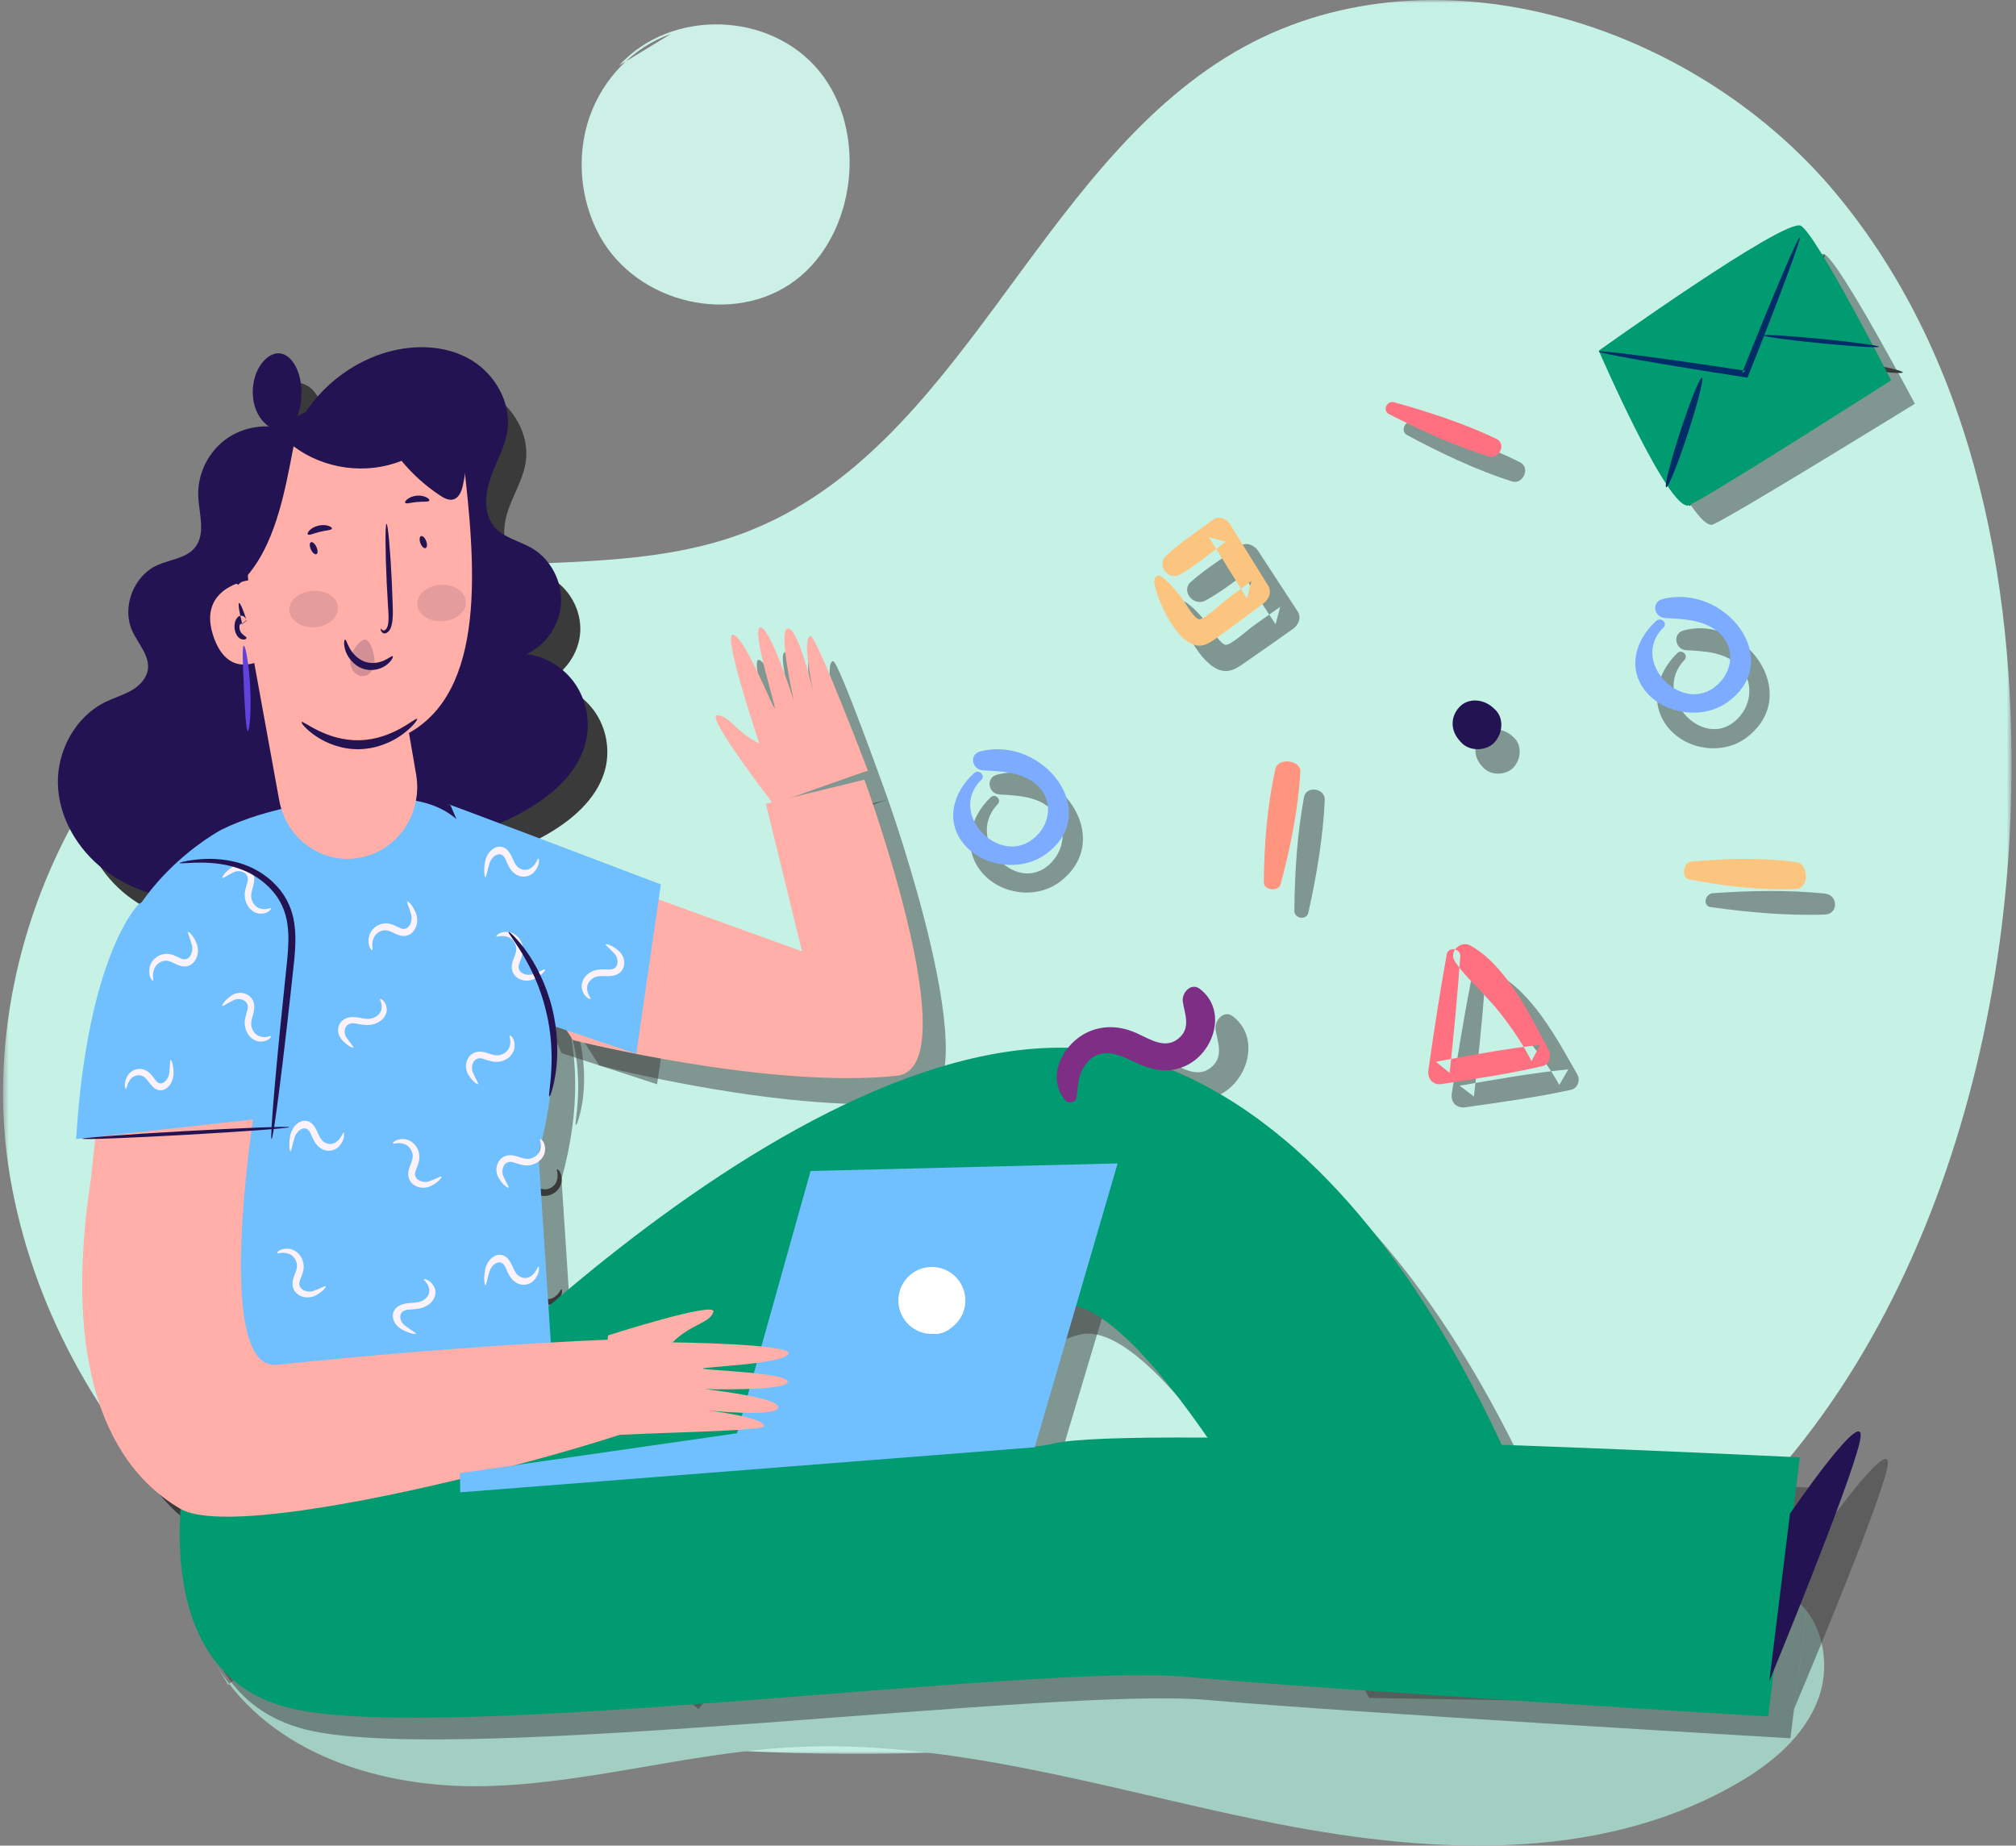 <svg width="331" height="303" viewBox="0 0 331 303" fill="none" xmlns="http://www.w3.org/2000/svg">
<rect x="0" y="0" width="331" height="303" fill="#808080" stroke="none"/>
<mask id="mask0_1_73" style="mask-type:luminance" maskUnits="userSpaceOnUse" x="0" y="0" width="331" height="288">
<path d="M0.5 0.011H330.266V287.931H0.5V0.011Z" fill="#E2D3F5"/>
</mask>
<g mask="url(#mask0_1_73)">
<path fill-rule="evenodd" clip-rule="evenodd" d="M84.278 282.571C43.883 268.987 8.845 235.228 1.67 193.315C-5.506 151.401 20.998 104.156 62.644 95.07C82.335 90.772 103.59 94.611 122.402 87.396C157.883 73.788 169.941 27.752 202.722 8.551C234.304 -9.946 277.604 3.395 301.134 31.392C324.661 59.388 331.526 98.019 330.085 134.522C327.966 188.15 305.118 245.986 256.347 268.662C215.249 287.77 128.357 293.186 84.278 282.571Z" fill="#C6F2E6"/>
</g>
<path fill-rule="evenodd" clip-rule="evenodd" d="M35.5 273.323C44.4 288.06 62.737 293.592 79.449 293.241C96.159 292.889 112.499 287.909 129.185 286.899C155.63 285.303 181.546 293.68 207.541 298.987C233.538 304.292 261.951 306.185 285.135 292.835C290.811 289.568 296.288 285.105 298.586 278.786C300.884 272.469 298.807 264.083 292.826 261.472C290.508 260.462 287.929 260.399 285.416 260.349C229.723 259.274 174.03 258.199 118.337 257.121C89.988 256.573 58.736 257.076 37.469 276.615" fill="#A3CEC2"/>
<path fill-rule="evenodd" clip-rule="evenodd" d="M275.404 107.216C271.978 110.488 270.674 115.581 273.943 119.512C277.02 123.211 282.972 123.996 286.815 121.047C296.093 113.927 286.422 100.79 276.411 103.509C274.558 104.012 275.02 106.64 276.852 106.744C279.778 106.908 282.911 107.021 285.251 109.061C287.761 111.251 287.818 114.957 285.757 117.476C280.299 124.147 270.823 114.324 276.553 108.359C277.277 107.607 276.161 106.494 275.404 107.216Z" fill="#3A3A3A" fill-opacity="0.5"/>
<path fill-rule="evenodd" clip-rule="evenodd" d="M52.168 74.855C48.723 73.307 44.484 73.665 41.351 75.766C38.218 77.867 36.297 81.642 36.449 85.399C36.569 88.335 37.746 91.676 35.869 93.946C34.417 95.698 31.826 95.862 29.746 96.799C25.791 98.577 23.822 103.778 25.621 107.707C26.593 109.834 28.523 111.792 28.154 114.099C27.917 115.593 26.724 116.774 25.405 117.527C24.084 118.277 22.605 118.706 21.238 119.369C16.258 121.793 13.233 127.424 13.375 132.935C13.519 138.447 16.57 143.676 20.944 147.065C25.32 150.454 30.898 152.1 36.438 152.306C41.992 152.512 47.801 151.217 52.038 147.644C55.219 144.96 57.295 141.2 58.825 137.343C61.739 130.008 62.918 122.002 62.247 114.146C61.547 105.994 58.897 98.094 58.317 89.933C58.123 87.198 58.163 84.428 57.55 81.754C56.937 79.081 55.561 76.438 53.204 75.018" fill="#3A3A3A"/>
<path fill-rule="evenodd" clip-rule="evenodd" d="M50.906 75.911C54.061 69.389 60.334 64.444 67.443 62.876C71.808 61.913 76.599 62.239 80.434 64.524C84.272 66.809 86.923 71.267 86.339 75.677C85.977 78.402 84.49 80.835 83.546 83.419C82.602 86.006 82.292 89.158 84.047 91.283C85.621 93.191 88.321 93.661 90.471 94.895C93.541 96.66 95.471 100.22 95.268 103.741C95.065 107.262 92.737 110.579 89.483 111.982C92.715 112.355 95.752 114.152 97.621 116.798C99.492 119.445 100.163 122.894 99.422 126.045C98.358 130.559 94.668 134.013 90.7 136.452C85.188 139.841 78.794 141.805 72.318 142.095C65.445 142.405 57.833 140.383 54.094 134.639C51.641 130.869 51.266 126.164 50.991 121.68C50.16 108.147 49.591 94.598 49.022 81.051C48.93 78.872 48.841 76.659 49.358 74.538" fill="#3A3A3A"/>
<path fill-rule="evenodd" clip-rule="evenodd" d="M74.029 137.056L135.648 160.025L129.765 135.282L145.789 131.232C145.789 131.232 163.026 179.601 151.055 180.896C130.098 183.164 98.389 174.912 98.389 174.912L74.029 137.056Z" fill="#3A3A3A" fill-opacity="0.5"/>
<path fill-rule="evenodd" clip-rule="evenodd" d="M68.642 242.628C68.642 242.628 143.083 161.836 193.337 179.474C243.591 197.114 264.809 279.402 264.809 279.402L224.782 278.756C224.782 278.756 193.171 216.606 177.746 219.012C162.319 221.423 114.679 280.579 114.679 280.579L68.642 242.628Z" fill="#3A3A3A" fill-opacity="0.5"/>
<path fill-rule="evenodd" clip-rule="evenodd" d="M92.194 193.58L95.283 240.982C79.237 260.6 23.375 235.237 23.375 235.237L22.723 215.418L21.425 168.213C22.712 149.415 40.271 140.19 40.271 140.19C47.53 136.591 58.601 134.548 68.574 135.04C78.986 135.55 81.559 140.508 85.848 149.955C89.313 157.587 98.718 170.021 92.194 193.58Z" fill="#3A3A3A" fill-opacity="0.5"/>
<path fill-rule="evenodd" clip-rule="evenodd" d="M33.815 244.167C33.815 244.167 25.272 278.745 51.312 284.195C77.351 289.644 173.123 276.895 198.068 279.076C223.013 281.253 293.954 285.371 293.954 285.371L299.148 244.308C299.148 244.308 188.751 239.046 176.274 242.131C163.797 245.212 33.815 244.167 33.815 244.167Z" fill="#3A3A3A" fill-opacity="0.5"/>
<path fill-rule="evenodd" clip-rule="evenodd" d="M46.3 183.716C46.3 183.716 38.491 229.47 49.503 228.342C85.723 224.639 107.291 224.141 107.291 224.141L113.294 236.534C113.433 238.645 44.702 258.209 33.657 251.741C25.86 247.175 13.437 234.873 19.076 198.11L20.409 185.786L46.3 183.716Z" fill="#3A3A3A"/>
<path fill-rule="evenodd" clip-rule="evenodd" d="M78.982 249.401L78.907 246.333L124.369 239.95L136.436 197.993L186.797 196.778L173.208 242.192L78.982 249.401Z" fill="#3A3A3A" fill-opacity="0.5"/>
<path fill-rule="evenodd" clip-rule="evenodd" d="M160.701 217.879C160.751 219.925 159.122 221.627 157.064 221.677C155.005 221.725 153.296 220.105 153.246 218.058C153.195 216.014 154.824 214.312 156.883 214.262C158.941 214.214 160.651 215.832 160.701 217.879Z" fill="#3A3A3A"/>
<path fill-rule="evenodd" clip-rule="evenodd" d="M162.193 217.843C162.263 220.709 159.982 223.089 157.1 223.159C154.217 223.228 151.823 220.96 151.753 218.094C151.683 215.228 153.964 212.847 156.847 212.78C159.729 212.711 162.124 214.978 162.193 217.843Z" fill="#3A3A3A"/>
<path fill-rule="evenodd" clip-rule="evenodd" d="M26.377 153.369C26.377 153.369 17.927 161.434 16.039 191.958L48.738 188.361C48.738 188.361 54.187 136.375 26.377 153.369Z" fill="#3A3A3A"/>
<path fill-rule="evenodd" clip-rule="evenodd" d="M266.406 61.583C266.406 61.583 277.998 87.466 281.229 86.109C284.463 84.754 314.399 66.285 314.399 66.285C314.399 66.285 302.129 43.112 299.576 41.76C297.023 40.409 266.406 61.583 266.406 61.583Z" fill="#3A3A3A" fill-opacity="0.5"/>
<path fill-rule="evenodd" clip-rule="evenodd" d="M299.576 41.76C299.722 41.815 298.869 44.471 297.371 48.716C295.875 52.963 293.732 58.802 291.303 65.226C291.242 65.384 291.181 65.543 291.126 65.69L290.963 66.122L290.503 66.048C283.798 64.962 277.762 63.921 273.408 63.114C269.053 62.308 266.38 61.736 266.406 61.584C266.43 61.432 269.147 61.729 273.534 62.334C277.921 62.941 283.979 63.854 290.686 64.933L290.064 65.293C290.119 65.146 290.178 64.988 290.239 64.829C292.67 58.405 294.931 52.61 296.621 48.436C298.311 44.26 299.43 41.706 299.576 41.76Z" fill="#3A3A3A"/>
<path fill-rule="evenodd" clip-rule="evenodd" d="M277.42 83.069C277.115 83.002 278.016 78.75 279.433 73.577C280.853 68.402 282.244 64.284 282.543 64.38C282.841 64.475 281.941 68.727 280.53 73.874C279.119 79.019 277.726 83.136 277.42 83.069Z" fill="#3A3A3A"/>
<path fill-rule="evenodd" clip-rule="evenodd" d="M312.423 61.137C312.376 61.445 308.198 61.044 303.093 60.237C297.989 59.435 293.891 58.533 293.939 58.225C293.99 57.917 298.165 58.319 303.272 59.123C308.374 59.927 312.471 60.829 312.423 61.137Z" fill="#3A3A3A"/>
<path fill-rule="evenodd" clip-rule="evenodd" d="M42.753 89.39L43.492 99.079C43.492 99.079 35.206 100.191 37.57 107.706C39.932 115.221 45.599 111.932 45.599 111.932C45.599 111.932 47.016 131.189 66.856 125.084C82.646 120.225 81.68 99.894 79.676 82.562C78.899 75.847 72.511 71.231 65.838 72.524L53.911 74.835C47.018 76.168 42.221 82.426 42.753 89.39Z" fill="#3A3A3A"/>
<path fill-rule="evenodd" clip-rule="evenodd" d="M43.493 107.122L48.84 135.466C50.043 141.854 56.376 145.938 62.732 144.432C68.621 143.033 72.394 137.311 71.336 131.384L68.434 115.138L43.493 107.122Z" fill="#3A3A3A"/>
<path fill-rule="evenodd" clip-rule="evenodd" d="M65.438 107.442C65.514 107.388 65.675 107.694 66.037 107.735C66.391 107.772 66.929 107.407 67.06 106.638C67.241 105.874 67.141 104.871 67.032 103.709C66.938 102.46 66.846 101.224 66.75 99.932C66.412 94.568 66.391 90.203 66.704 90.184C67.019 90.164 67.546 94.496 67.884 99.86C67.95 101.157 68.013 102.392 68.076 103.643C68.122 104.79 68.165 105.924 67.83 106.863C67.568 107.843 66.554 108.45 65.922 108.16C65.316 107.854 65.396 107.436 65.438 107.442Z" fill="#3A3A3A"/>
<path fill-rule="evenodd" clip-rule="evenodd" d="M71.874 123.106C71.963 123.21 71.174 124.075 69.543 125.007C67.929 125.938 65.409 126.855 62.506 126.913C59.604 126.976 57.044 126.167 55.394 125.304C53.725 124.442 52.901 123.611 52.984 123.503C53.13 123.188 56.998 125.918 62.482 125.784C67.966 125.688 71.717 122.798 71.874 123.106Z" fill="#3A3A3A"/>
<path fill-rule="evenodd" clip-rule="evenodd" d="M67.998 111.418C68.109 111.498 67.854 112.134 66.976 112.747C66.127 113.354 64.566 113.849 62.926 113.335C61.293 112.804 60.314 111.496 59.98 110.512C59.627 109.504 59.791 108.838 59.928 108.84C60.1 108.825 60.236 109.413 60.707 110.172C61.162 110.924 62.039 111.861 63.273 112.262C64.512 112.652 65.772 112.4 66.585 112.051C67.412 111.707 67.867 111.308 67.998 111.418Z" fill="#3A3A3A"/>
<path fill-rule="evenodd" clip-rule="evenodd" d="M42.869 108.646C42.871 108.778 42.385 109.01 41.524 108.758C41.112 108.63 40.567 108.264 40.333 107.629C40.215 107.319 40.163 106.939 40.281 106.542C40.375 106.154 40.748 105.736 41.16 105.602C41.722 105.374 42.509 105.508 42.874 106.124L41.91 106.623C41.28 105.036 40.974 103.819 41.21 103.715C41.443 103.611 42.145 104.654 42.904 106.185L41.94 106.683C41.919 106.651 41.759 106.582 41.563 106.657C41.352 106.72 41.256 106.972 41.328 107.304C41.397 107.62 41.609 107.856 41.866 108.036C42.387 108.379 42.882 108.479 42.869 108.646Z" fill="#3A3A3A"/>
<path fill-rule="evenodd" clip-rule="evenodd" d="M73.384 95.049C73.078 95.118 72.673 94.479 72.477 93.623C72.282 92.766 72.374 92.018 72.679 91.949C72.985 91.879 73.39 92.519 73.584 93.375C73.781 94.232 73.689 94.98 73.384 95.049Z" fill="#3A3A3A"/>
<path fill-rule="evenodd" clip-rule="evenodd" d="M56.586 96.602C56.283 96.687 55.844 96.058 55.605 95.202C55.365 94.343 55.417 93.582 55.72 93.497C56.021 93.415 56.459 94.042 56.699 94.9C56.939 95.757 56.889 96.518 56.586 96.602Z" fill="#3A3A3A"/>
<path fill-rule="evenodd" clip-rule="evenodd" d="M58.146 89.547C58.05 89.853 57.156 89.842 56.166 90.118C55.167 90.36 54.393 90.807 54.16 90.586C53.918 90.399 54.537 89.372 55.878 89.025C57.215 88.671 58.263 89.265 58.146 89.547Z" fill="#3A3A3A"/>
<path fill-rule="evenodd" clip-rule="evenodd" d="M75.298 86.844C75.171 87.138 74.188 86.993 73.037 87.106C71.883 87.193 70.939 87.507 70.765 87.238C70.577 86.998 71.471 86.106 72.939 85.983C74.406 85.851 75.44 86.575 75.298 86.844Z" fill="#3A3A3A"/>
<path fill-rule="evenodd" clip-rule="evenodd" d="M43.493 99.079C49.032 93.711 50.658 84.768 52.161 77.225C57.289 80.939 64.343 81.852 70.257 79.568C72.112 81.737 74.293 83.632 76.702 85.167C77.389 85.605 78.2 86.029 78.981 85.795C79.91 85.518 80.324 84.458 80.544 83.517C81.253 80.509 81.279 77.29 80.224 74.382C79.168 71.479 76.955 68.925 74.057 67.811C70.961 66.618 67.476 67.136 64.26 67.965C59.417 69.213 54.749 71.132 50.431 73.647C46.193 76.115 42.124 79.382 40.325 83.924C38.528 88.469 38.537 97.302 42.869 99.598" fill="#3A3A3A"/>
<path fill-rule="evenodd" clip-rule="evenodd" d="M66.097 112.47C66.363 113.998 65.052 115.485 63.26 115.115C61.468 114.727 60.881 112.84 61.749 111.55C62.615 110.243 63.77 109.469 64.44 109.59C65.1 109.751 65.842 110.926 66.097 112.47Z" fill="#3A3A3A"/>
<path fill-rule="evenodd" clip-rule="evenodd" d="M59.195 103.473C59.47 105.002 57.571 106.619 54.922 106.736C52.272 106.86 50.231 105.418 50.369 103.872C50.502 102.313 52.425 101.205 54.664 101.097C56.904 101.001 58.921 101.934 59.195 103.473Z" fill="#3A3A3A"/>
<path fill-rule="evenodd" clip-rule="evenodd" d="M80.173 101.771C80.485 103.293 78.821 104.912 76.423 105.034C74.022 105.157 72.201 103.715 72.354 102.17C72.504 100.613 74.196 99.501 76.13 99.394C78.067 99.303 79.863 100.236 80.173 101.771Z" fill="#3A3A3A"/>
<path fill-rule="evenodd" clip-rule="evenodd" d="M43.265 124.729C42.947 124.722 42.77 121.613 42.57 117.795C42.376 113.975 42.23 110.866 42.546 110.827C42.851 110.786 43.507 113.869 43.704 117.737C43.907 121.605 43.573 124.738 43.265 124.729Z" fill="#3A3A3A"/>
<path fill-rule="evenodd" clip-rule="evenodd" d="M76.185 136.849C70.823 134.731 112.065 149.956 112.065 149.956L107.881 178.007L92.194 172.89L76.185 136.849Z" fill="#3A3A3A" fill-opacity="0.5"/>
<path fill-rule="evenodd" clip-rule="evenodd" d="M51.643 73.393C52.941 71.446 53.368 68.949 52.79 66.685C52.315 64.82 50.9 62.971 48.968 62.873C47.871 62.817 46.807 63.348 46 64.092C44.007 65.926 43.495 69.157 44.823 71.511C46.151 73.866 49.188 75.117 51.803 74.386" fill="#3A3A3A"/>
<path fill-rule="evenodd" clip-rule="evenodd" d="M298.042 253.045C298.042 253.045 311.456 233.922 309.821 241.162C308.185 248.401 294.559 280.578 294.559 280.578L298.042 253.045Z" fill="#3A3A3A" fill-opacity="0.5"/>
<path fill-rule="evenodd" clip-rule="evenodd" d="M103.481 224.144C103.481 224.144 121.206 218.615 120.597 220.434C119.989 222.251 116.973 222.318 113.958 225.251C113.958 225.251 133.772 225.464 132.819 227.088C131.866 228.71 118.969 229.119 118.89 229.395C118.814 229.672 132.998 230.017 132.68 231.517C132.359 233.02 119.178 232.654 119.178 232.654C119.178 232.654 131.398 233.946 131.147 235.563C130.896 237.183 119.632 236.016 119.632 236.016C119.632 236.016 129.06 237.087 128.814 238.553C128.665 239.446 101.208 239.648 101.151 240.305C101.121 240.65 103.481 224.144 103.481 224.144Z" fill="#3A3A3A"/>
<path fill-rule="evenodd" clip-rule="evenodd" d="M130.921 136.849C130.921 136.849 120.158 121.889 122.077 121.898C123.996 121.904 124.997 124.721 128.723 126.648C128.723 126.648 122.777 107.942 124.615 108.334C126.458 108.726 130.849 120.734 131.137 120.721C131.423 120.708 127.347 107.254 128.876 107.09C130.402 106.925 134.146 119.439 134.146 119.439C134.146 119.439 131.582 107.543 133.2 107.276C134.82 107.009 137.205 117.969 137.205 117.969C137.205 117.969 135.297 108.765 136.769 108.54C137.665 108.403 145.79 131.234 145.79 131.234C145.576 131.234 130.921 136.849 130.921 136.849Z" fill="#3A3A3A" fill-opacity="0.5"/>
<path fill-rule="evenodd" clip-rule="evenodd" d="M31.659 178.007C31.777 177.996 32.178 178.705 32.2 180.119C32.195 180.804 31.914 181.799 31.038 182.419C30.619 182.729 29.995 182.95 29.35 182.809C28.711 182.677 28.229 182.246 27.882 181.869C27.18 181.055 26.724 180.574 26.005 180.49C25.316 180.381 24.695 180.611 24.295 180.973C23.458 181.734 23.484 182.612 23.314 182.601C23.201 182.673 22.767 181.663 23.709 180.427C24.169 179.837 25.096 179.356 26.123 179.455C26.631 179.499 27.174 179.679 27.632 180.026C28.079 180.362 28.397 180.767 28.711 181.101C29.84 182.632 31.319 181.138 31.399 180.036C31.578 178.874 31.474 178.02 31.659 178.007Z" fill="#3A3A3A"/>
<path fill-rule="evenodd" clip-rule="evenodd" d="M41.341 169.698C41.269 169.604 41.671 168.893 42.874 168.141C43.465 167.787 44.466 167.51 45.454 167.928C45.938 168.124 46.452 168.538 46.668 169.16C46.886 169.771 46.766 170.407 46.625 170.897C46.289 171.913 46.114 172.553 46.415 173.21C46.679 173.85 47.2 174.257 47.721 174.407C48.807 174.721 49.549 174.242 49.629 174.394C49.749 174.452 49.106 175.346 47.556 175.19C46.81 175.107 45.914 174.572 45.465 173.646C45.238 173.191 45.111 172.635 45.17 172.067C45.227 171.512 45.408 171.031 45.53 170.591C46.261 168.837 44.206 168.358 43.217 168.863C42.129 169.316 41.448 169.849 41.341 169.698Z" fill="#3A3A3A"/>
<path fill-rule="evenodd" clip-rule="evenodd" d="M40.688 148.997C40.616 148.901 41.017 148.192 42.218 147.44C42.809 147.087 43.812 146.807 44.8 147.227C45.284 147.423 45.799 147.837 46.012 148.459C46.233 149.07 46.113 149.706 45.971 150.196C45.635 151.212 45.459 151.852 45.762 152.507C46.026 153.149 46.547 153.556 47.066 153.706C48.154 154.02 48.895 153.541 48.976 153.693C49.096 153.751 48.452 154.645 46.9 154.489C46.154 154.404 45.26 153.868 44.811 152.945C44.584 152.49 44.458 151.934 44.514 151.366C44.571 150.811 44.754 150.33 44.876 149.89C45.605 148.136 43.553 147.657 42.563 148.16C41.473 148.615 40.794 149.148 40.688 148.997Z" fill="#3A3A3A"/>
<path fill-rule="evenodd" clip-rule="evenodd" d="M61.333 175.957C61.244 176.036 60.5 175.699 59.641 174.576C59.236 174.021 58.869 173.054 59.203 172.037C59.356 171.541 59.726 170.995 60.33 170.728C60.923 170.457 61.569 170.522 62.072 170.62C63.121 170.862 63.778 170.982 64.408 170.626C65.027 170.307 65.389 169.754 65.496 169.228C65.716 168.122 65.171 167.43 65.315 167.337C65.365 167.213 66.316 167.773 66.292 169.323C66.274 170.069 65.816 171.001 64.929 171.528C64.493 171.792 63.95 171.966 63.374 171.957C62.812 171.951 62.315 171.812 61.863 171.73C60.042 171.159 59.742 173.236 60.332 174.171C60.882 175.212 61.475 175.838 61.333 175.957Z" fill="#3A3A3A"/>
<path fill-rule="evenodd" clip-rule="evenodd" d="M75.411 197.607C75.474 197.707 75.022 198.383 73.769 199.049C73.152 199.359 72.133 199.561 71.178 199.071C70.71 198.841 70.228 198.39 70.058 197.753C69.885 197.128 70.053 196.504 70.232 196.027C70.64 195.034 70.862 194.409 70.611 193.735C70.393 193.076 69.905 192.631 69.397 192.443C68.337 192.05 67.563 192.475 67.493 192.319C67.378 192.25 68.086 191.406 69.621 191.677C70.358 191.814 71.211 192.412 71.59 193.369C71.782 193.839 71.87 194.401 71.769 194.964C71.671 195.513 71.453 195.981 71.298 196.41C70.441 198.104 72.454 198.737 73.479 198.303C74.597 197.93 75.315 197.449 75.411 197.607Z" fill="#3A3A3A"/>
<path fill-rule="evenodd" clip-rule="evenodd" d="M91.984 163.461C92.047 163.561 91.596 164.24 90.342 164.903C89.725 165.211 88.707 165.415 87.751 164.925C87.283 164.695 86.801 164.244 86.631 163.609C86.458 162.982 86.626 162.358 86.805 161.881C87.213 160.89 87.435 160.265 87.184 159.589C86.966 158.93 86.478 158.485 85.97 158.297C84.91 157.904 84.136 158.327 84.066 158.173C83.951 158.104 84.659 157.26 86.195 157.531C86.932 157.668 87.784 158.266 88.163 159.222C88.358 159.693 88.443 160.255 88.342 160.818C88.244 161.367 88.026 161.835 87.871 162.264C87.014 163.96 89.027 164.589 90.052 164.157C91.171 163.784 91.888 163.303 91.984 163.461Z" fill="#3A3A3A"/>
<path fill-rule="evenodd" clip-rule="evenodd" d="M103.291 158.266C103.363 158.173 104.157 158.366 105.21 159.316C105.709 159.788 106.248 160.673 106.106 161.733C106.047 162.247 105.783 162.852 105.238 163.225C104.704 163.598 104.059 163.652 103.544 163.648C102.469 163.6 101.802 163.602 101.248 164.066C100.698 164.493 100.443 165.1 100.435 165.64C100.424 166.765 101.087 167.346 100.962 167.464C100.936 167.596 99.898 167.219 99.634 165.69C99.517 164.953 99.793 163.953 100.57 163.275C100.949 162.934 101.453 162.665 102.02 162.568C102.574 162.475 103.088 162.52 103.548 162.518C105.441 162.748 105.358 160.653 104.604 159.84C103.871 158.917 103.173 158.409 103.291 158.266Z" fill="#3A3A3A"/>
<path fill-rule="evenodd" clip-rule="evenodd" d="M57.547 215.264C57.611 215.363 57.159 216.04 55.905 216.705C55.288 217.013 54.27 217.217 53.315 216.727C52.846 216.495 52.364 216.046 52.194 215.409C52.022 214.784 52.19 214.16 52.366 213.683C52.776 212.69 52.999 212.066 52.748 211.391C52.53 210.732 52.041 210.288 51.533 210.099C50.471 209.707 49.697 210.132 49.63 209.975C49.514 209.906 50.221 209.063 51.758 209.334C52.495 209.47 53.348 210.069 53.727 211.025C53.919 211.495 54.004 212.057 53.906 212.621C53.808 213.169 53.59 213.637 53.435 214.065C52.578 215.76 54.59 216.391 55.613 215.959C56.734 215.587 57.451 215.105 57.547 215.264Z" fill="#3A3A3A"/>
<path fill-rule="evenodd" clip-rule="evenodd" d="M82.077 182.405C81.979 182.472 81.279 182.051 80.559 180.833C80.221 180.237 79.975 179.231 80.426 178.262C80.638 177.787 81.072 177.288 81.702 177.093C82.323 176.896 82.958 177.034 83.446 177.191C84.458 177.557 85.095 177.75 85.764 177.472C86.416 177.227 86.844 176.722 87.011 176.213C87.36 175.139 86.9 174.389 87.055 174.316C87.12 174.196 87.997 174.862 87.79 176.399C87.683 177.138 87.118 178.012 86.174 178.431C85.71 178.641 85.149 178.749 84.578 178.674C84.022 178.6 83.542 178.405 83.106 178.268C81.366 177.49 80.819 179.515 81.296 180.514C81.717 181.611 82.232 182.303 82.077 182.405Z" fill="#3A3A3A"/>
<path fill-rule="evenodd" clip-rule="evenodd" d="M86.479 200.059C86.383 200.126 85.681 199.706 84.962 198.487C84.626 197.891 84.377 196.885 84.831 195.916C85.04 195.441 85.474 194.944 86.106 194.749C86.728 194.55 87.36 194.688 87.849 194.847C88.86 195.211 89.499 195.406 90.167 195.126C90.819 194.881 91.246 194.378 91.414 193.867C91.763 192.794 91.305 192.046 91.457 191.97C91.523 191.853 92.399 192.516 92.194 194.053C92.088 194.793 91.521 195.666 90.576 196.085C90.114 196.297 89.552 196.404 88.98 196.328C88.424 196.254 87.947 196.059 87.508 195.924C85.769 195.144 85.221 197.169 85.699 198.168C86.12 199.265 86.636 199.957 86.479 200.059Z" fill="#3A3A3A"/>
<path fill-rule="evenodd" clip-rule="evenodd" d="M50.977 192.528C50.859 192.513 50.626 191.734 50.916 190.351C51.071 189.683 51.566 188.775 52.556 188.358C53.033 188.146 53.69 188.066 54.289 188.345C54.884 188.614 55.26 189.141 55.515 189.583C56.018 190.529 56.358 191.099 57.041 191.34C57.691 191.595 58.345 191.504 58.816 191.238C59.799 190.678 59.967 189.818 60.133 189.863C60.259 189.82 60.458 190.902 59.267 191.901C58.689 192.376 57.68 192.645 56.699 192.322C56.21 192.17 55.722 191.875 55.351 191.437C54.989 191.012 54.767 190.546 54.533 190.151C53.772 188.415 52 189.549 51.677 190.605C51.247 191.7 51.16 192.558 50.977 192.528Z" fill="#3A3A3A"/>
<path fill-rule="evenodd" clip-rule="evenodd" d="M83.039 214.323C82.922 214.308 82.686 213.53 82.978 212.147C83.131 211.479 83.628 210.57 84.618 210.154C85.093 209.942 85.752 209.861 86.352 210.141C86.947 210.41 87.32 210.937 87.577 211.379C88.081 212.324 88.421 212.895 89.103 213.135C89.751 213.391 90.407 213.3 90.878 213.033C91.862 212.474 92.03 211.613 92.193 211.659C92.32 211.615 92.52 212.697 91.328 213.697C90.75 214.172 89.74 214.44 88.761 214.117C88.273 213.966 87.784 213.671 87.413 213.233C87.052 212.808 86.829 212.342 86.596 211.947C85.835 210.21 84.06 211.344 83.739 212.402C83.31 213.495 83.222 214.354 83.039 214.323Z" fill="#3A3A3A"/>
<path fill-rule="evenodd" clip-rule="evenodd" d="M82.11 148.295C81.992 148.279 81.757 147.499 82.049 146.118C82.201 145.45 82.698 144.539 83.689 144.125C84.164 143.913 84.822 143.833 85.422 144.112C86.017 144.379 86.39 144.908 86.647 145.348C87.151 146.296 87.491 146.866 88.174 147.106C88.821 147.36 89.478 147.271 89.949 147.005C90.932 146.445 91.1 145.584 91.264 145.63C91.39 145.584 91.591 146.666 90.398 147.666C89.82 148.143 88.811 148.41 87.831 148.089C87.343 147.935 86.855 147.64 86.484 147.204C86.122 146.777 85.9 146.311 85.666 145.918C84.905 144.179 83.13 145.313 82.81 146.371C82.38 147.466 82.293 148.323 82.11 148.295Z" fill="#3A3A3A"/>
<path fill-rule="evenodd" clip-rule="evenodd" d="M71.635 223.089C71.574 223.191 70.763 223.096 69.599 222.285C69.043 221.879 68.399 221.069 68.406 220C68.399 219.481 68.585 218.848 69.08 218.41C69.562 217.975 70.196 217.84 70.706 217.779C71.779 217.695 72.44 217.608 72.933 217.079C73.423 216.587 73.6 215.954 73.541 215.418C73.41 214.3 72.68 213.805 72.789 213.673C72.797 213.541 73.875 213.784 74.328 215.269C74.54 215.984 74.389 217.01 73.705 217.782C73.371 218.165 72.906 218.497 72.355 218.662C71.816 218.824 71.299 218.844 70.846 218.9C68.938 218.909 69.285 220.977 70.135 221.689C70.977 222.515 71.733 222.931 71.635 223.089Z" fill="#3A3A3A"/>
<path fill-rule="evenodd" clip-rule="evenodd" d="M33.608 158.266C33.71 158.208 34.366 158.696 34.964 159.977C35.241 160.606 35.387 161.627 34.842 162.551C34.587 163.002 34.107 163.457 33.459 163.589C32.82 163.726 32.203 163.524 31.732 163.322C30.76 162.861 30.145 162.605 29.454 162.817C28.78 162.997 28.307 163.459 28.089 163.951C27.635 164.983 28.019 165.775 27.858 165.835C27.783 165.946 26.974 165.196 27.332 163.687C27.511 162.963 28.158 162.149 29.14 161.824C29.622 161.659 30.191 161.605 30.751 161.738C31.296 161.863 31.754 162.106 32.177 162.284C33.832 163.227 34.576 161.265 34.198 160.224C33.887 159.09 33.442 158.353 33.608 158.266Z" fill="#3A3A3A"/>
<path fill-rule="evenodd" clip-rule="evenodd" d="M70.313 151.733C70.415 151.675 71.072 152.163 71.669 153.444C71.946 154.073 72.092 155.096 71.547 156.018C71.292 156.468 70.812 156.924 70.165 157.056C69.526 157.193 68.909 156.991 68.438 156.789C67.465 156.328 66.85 156.072 66.159 156.284C65.485 156.464 65.012 156.926 64.794 157.418C64.34 158.45 64.724 159.242 64.563 159.302C64.489 159.413 63.68 158.665 64.037 157.154C64.216 156.429 64.864 155.616 65.845 155.293C66.327 155.126 66.896 155.072 67.456 155.204C68.001 155.33 68.459 155.573 68.882 155.751C70.537 156.694 71.281 154.732 70.904 153.691C70.592 152.557 70.147 151.82 70.313 151.733Z" fill="#3A3A3A"/>
<path fill-rule="evenodd" clip-rule="evenodd" d="M47.685 190.142C47.606 190.133 47.619 189.337 47.709 187.908C47.798 186.477 47.964 184.411 48.193 181.861C48.649 176.764 49.368 169.722 50.212 161.969C50.404 160.043 50.502 158.17 50.236 156.423C49.99 154.673 49.307 153.101 48.315 151.824C46.313 149.246 43.472 147.906 41.056 147.332C38.607 146.748 36.521 146.776 35.099 146.815C33.671 146.865 32.877 146.954 32.864 146.868C32.851 146.8 33.621 146.564 35.062 146.378C36.499 146.202 38.636 146.044 41.233 146.553C43.791 147.056 46.891 148.39 49.139 151.186C50.258 152.565 51.056 154.352 51.337 156.253C51.64 158.155 51.536 160.124 51.342 162.079C50.495 169.856 49.652 176.868 48.991 181.948C48.66 184.487 48.372 186.54 48.147 187.954C47.925 189.372 47.763 190.15 47.685 190.142Z" fill="#3A3A3A"/>
<path fill-rule="evenodd" clip-rule="evenodd" d="M49.14 188.369C49.173 188.679 41.722 189.718 32.496 190.687C23.271 191.66 15.765 192.196 15.733 191.884C15.7 191.576 23.151 190.535 32.379 189.566C41.6 188.595 49.108 188.057 49.14 188.369Z" fill="#3A3A3A"/>
<path fill-rule="evenodd" clip-rule="evenodd" d="M94.556 184.702C94.183 184.667 95.987 178.128 93.928 170.338C91.998 162.513 87.275 157.624 87.589 157.416C87.677 157.329 88.974 158.396 90.583 160.564C92.192 162.719 94 166.056 95.029 170.061C96.045 174.065 96.056 177.855 95.677 180.513C95.302 183.182 94.676 184.737 94.556 184.702Z" fill="#3A3A3A" fill-opacity="0.5"/>
<path fill-rule="evenodd" clip-rule="evenodd" d="M181.828 185.229C182.109 183.369 182.054 181.6 183.101 179.961C185.183 176.691 188.151 177.504 191.025 178.942C193.942 180.401 196.688 181.279 199.86 179.913C204.858 177.762 207.071 170.408 202.42 166.854C200.911 165.703 199.359 167.6 199.583 169.022C199.9 171.026 200.881 173.237 199.154 174.959C196.845 177.264 194.134 175.334 191.827 174.298C189.346 173.181 186.712 172.934 184.148 173.962C179.734 175.731 176.527 181.678 180.033 185.7C180.528 186.268 181.71 186.01 181.828 185.229Z" fill="#3A3A3A" fill-opacity="0.5"/>
<path fill-rule="evenodd" clip-rule="evenodd" d="M193.521 99.8C193.99 102.815 197.136 109.179 200.455 110.057C202.215 110.523 203.523 109.37 204.89 108.433C207.38 106.727 209.84 104.981 212.304 103.236C213.193 102.607 213.721 101.395 213.058 100.381C210.878 97.044 208.699 93.707 206.519 90.373C205.941 89.49 204.609 88.946 203.647 89.624C200.924 91.539 198.008 93.315 195.523 95.531C193.824 97.048 195.994 99.633 197.902 98.596C200.669 97.092 203.192 95.04 205.767 93.23C204.807 92.981 203.85 92.731 202.893 92.482C205.071 95.817 207.252 99.153 209.43 102.488C209.683 101.536 209.934 100.582 210.184 99.63C208.706 100.678 207.223 101.718 205.749 102.77C205.01 103.297 201.986 106.042 201.183 105.862C200.23 105.649 198.693 102.92 198.091 102.206C197.045 100.97 196.066 99.802 194.714 98.887C194.064 98.445 193.425 99.173 193.521 99.8Z" fill="#3A3A3A" fill-opacity="0.5"/>
<path fill-rule="evenodd" clip-rule="evenodd" d="M162.649 130.903C159.223 134.175 157.919 139.268 161.188 143.196C164.263 146.897 170.217 147.682 174.06 144.734C183.338 137.613 173.667 124.477 163.656 127.196C161.803 127.699 162.265 130.326 164.097 130.43C167.023 130.595 170.156 130.708 172.494 132.746C175.006 134.938 175.06 138.643 173.002 141.163C167.544 147.834 158.066 138.01 163.798 132.046C164.52 131.293 163.406 130.181 162.649 130.903Z" fill="#3A3A3A" fill-opacity="0.5"/>
<path fill-rule="evenodd" clip-rule="evenodd" d="M241.495 161.167C240.314 167.268 239.306 173.382 238.366 179.525C238.142 181.001 239.164 181.999 240.638 181.784C246.441 180.945 252.226 180.171 257.952 178.913C259.053 178.67 259.5 177.322 258.976 176.405C255.732 170.726 251.6 162.815 245.494 159.717C243.948 158.932 241.759 160.629 242.915 162.281C244.731 164.881 247.42 166.83 249.535 169.211C251.971 171.954 254.258 174.904 256.013 178.128C256.506 177.272 257.001 176.416 257.494 175.561C251.497 176.149 245.595 177.222 239.657 178.243C240.438 178.833 241.216 179.423 241.995 180.015C242.71 173.84 243.349 167.676 243.813 161.479C243.914 160.172 241.748 159.864 241.495 161.167Z" fill="#3A3A3A" fill-opacity="0.5"/>
<path fill-rule="evenodd" clip-rule="evenodd" d="M217.508 131.314C217.591 129.403 214.464 128.926 214.104 130.854C212.973 136.914 212.565 143.384 212.519 149.535C212.51 150.816 214.516 151.139 214.809 149.842C216.152 143.865 217.24 137.434 217.508 131.314Z" fill="#3A3A3A" fill-opacity="0.5"/>
<path fill-rule="evenodd" clip-rule="evenodd" d="M299.62 150.144C301.888 150.064 301.803 146.927 299.62 146.701C293.593 146.077 287.226 146.211 281.186 146.645C279.974 146.732 279.492 148.728 280.877 148.921C286.993 149.773 293.445 150.368 299.62 150.144Z" fill="#3A3A3A" fill-opacity="0.5"/>
<path fill-rule="evenodd" clip-rule="evenodd" d="M231.025 71.429C236.435 74.33 242.364 77.158 248.225 79.033C250.072 79.625 251.326 76.765 249.56 75.885C244.047 73.136 237.837 71.015 231.924 69.311C230.668 68.951 229.85 70.799 231.025 71.429Z" fill="#3A3A3A" fill-opacity="0.5"/>
<path fill-rule="evenodd" clip-rule="evenodd" d="M248.182 120.758C246.813 119.55 244.564 119.316 243.232 120.758C241.885 122.217 241.935 124.22 243.232 125.682C243.324 125.783 243.415 125.888 243.509 125.992C244.735 127.371 247.262 127.329 248.496 125.992C249.724 124.663 249.97 122.332 248.496 121.033C248.391 120.942 248.287 120.851 248.182 120.758Z" fill="#3A3A3A" fill-opacity="0.5"/>
<path fill-rule="evenodd" clip-rule="evenodd" d="M271.935 101.927C268.418 105.082 267.079 109.993 270.435 113.783C273.595 117.35 279.708 118.107 283.653 115.264C293.181 108.398 283.25 95.73 272.97 98.352C271.067 98.837 271.541 101.371 273.422 101.471C276.427 101.63 279.645 101.739 282.047 103.706C284.625 105.818 284.683 109.391 282.567 111.82C276.962 118.253 267.231 108.78 273.115 103.029C273.859 102.303 272.712 101.231 271.935 101.927Z" fill="#7CABFF"/>
<path fill-rule="evenodd" clip-rule="evenodd" d="M48.251 70.949C44.81 69.409 40.576 69.765 37.447 71.855C34.317 73.944 32.398 77.699 32.551 81.436C32.67 84.355 33.846 87.678 31.971 89.936C30.521 91.678 27.934 91.842 25.856 92.774C21.905 94.542 19.939 99.715 21.735 103.623C22.707 105.738 24.634 107.685 24.266 109.979C24.029 111.465 22.837 112.64 21.52 113.389C20.2 114.135 18.724 114.562 17.358 115.222C12.384 117.632 9.363 123.233 9.505 128.714C9.649 134.196 12.695 139.397 17.064 142.767C21.435 146.138 27.006 147.774 32.54 147.979C38.087 148.184 43.889 146.897 48.12 143.343C51.298 140.673 53.371 136.934 54.9 133.098C57.809 125.803 58.988 117.839 58.317 110.027C57.618 101.919 54.972 94.061 54.392 85.945C54.199 83.225 54.238 80.469 53.626 77.811C53.014 75.152 51.639 72.523 49.285 71.111" fill="#241352"/>
<path fill-rule="evenodd" clip-rule="evenodd" d="M48.425 70.754C51.532 64.131 57.711 59.109 64.712 57.517C69.012 56.539 73.73 56.87 77.507 59.19C81.287 61.511 83.899 66.038 83.323 70.517C82.967 73.284 81.502 75.755 80.572 78.38C79.642 81.006 79.337 84.208 81.066 86.366C82.617 88.303 85.275 88.781 87.393 90.034C90.417 91.826 92.317 95.442 92.118 99.018C91.918 102.594 89.624 105.963 86.42 107.387C89.603 107.766 92.594 109.591 94.435 112.278C96.278 114.966 96.939 118.469 96.209 121.669C95.161 126.253 91.527 129.76 87.618 132.238C82.189 135.679 75.892 137.674 69.514 137.969C62.745 138.284 55.248 136.23 51.565 130.397C49.148 126.568 48.779 121.79 48.509 117.236C47.69 103.492 47.13 89.733 46.569 75.975C46.479 73.762 46.391 71.514 46.9 69.361" fill="#241352"/>
<path fill-rule="evenodd" clip-rule="evenodd" d="M69.5 133.701L131.682 156.184L125.746 131.964L141.917 128C141.917 128 159.311 175.347 147.231 176.614C126.082 178.834 94.083 170.756 94.083 170.756L69.5 133.701Z" fill="#FFAFA7"/>
<path fill-rule="evenodd" clip-rule="evenodd" d="M65.5 237.911C65.5 237.911 139.497 156.825 189.453 174.527C239.408 192.232 260.5 274.818 260.5 274.818L220.711 274.17C220.711 274.17 189.288 211.794 173.955 214.209C158.619 216.629 111.263 276 111.263 276L65.5 237.911Z" fill="#019B71"/>
<path fill-rule="evenodd" clip-rule="evenodd" d="M88.404 189.376L91.5 236.587C75.423 256.125 19.453 230.864 19.453 230.864L18.8 211.125L17.5 164.111C18.789 145.389 36.382 136.201 36.382 136.201C43.655 132.616 54.747 130.582 64.74 131.072C75.172 131.58 77.749 136.518 82.047 145.927C85.518 153.528 94.941 165.912 88.404 189.376Z" fill="#70BFFF"/>
<path fill-rule="evenodd" clip-rule="evenodd" d="M30.838 239.114C30.838 239.114 22.316 274.937 48.29 280.584C74.264 286.229 169.794 273.021 194.676 275.281C219.558 277.536 290.319 281.802 290.319 281.802L295.5 239.26C295.5 239.26 185.382 233.808 172.937 237.005C160.491 240.197 30.838 239.114 30.838 239.114Z" fill="#019B71"/>
<path fill-rule="evenodd" clip-rule="evenodd" d="M42.254 179C42.254 179 34.416 225.196 45.469 224.058C81.826 220.319 103.474 219.815 103.474 219.815L109.5 232.328C109.64 234.46 40.65 254.212 29.564 247.682C21.737 243.072 9.268 230.651 14.928 193.533L16.265 181.091L42.254 179Z" fill="#FFAFA7"/>
<path fill-rule="evenodd" clip-rule="evenodd" d="M75.574 245L75.5 241.852L121.008 235.302L133.087 192.246L183.5 191L169.897 237.602L75.574 245Z" fill="#70BFFF"/>
<path fill-rule="evenodd" clip-rule="evenodd" d="M157.499 214.902C157.553 217.109 155.805 218.945 153.597 218.999C151.389 219.05 149.555 217.303 149.501 215.096C149.447 212.891 151.195 211.055 153.403 211.001C155.611 210.95 157.445 212.694 157.499 214.902Z" fill="white"/>
<path fill-rule="evenodd" clip-rule="evenodd" d="M158.498 213.366C158.572 216.403 156.169 218.925 153.133 218.998C150.097 219.072 147.575 216.669 147.502 213.632C147.428 210.595 149.831 208.073 152.867 208.002C155.903 207.928 158.425 210.331 158.498 213.366Z" fill="white"/>
<path fill-rule="evenodd" clip-rule="evenodd" d="M22.797 148.413C22.797 148.413 14.381 156.478 12.5 187L45.07 183.403C45.07 183.403 50.497 131.42 22.797 148.413Z" fill="#70BFFF"/>
<path fill-rule="evenodd" clip-rule="evenodd" d="M262.5 57.573C262.5 57.573 274.093 84.351 277.325 82.947C280.559 81.545 310.5 62.438 310.5 62.438C310.5 62.438 298.228 38.464 295.675 37.064C293.121 35.667 262.5 57.573 262.5 57.573Z" fill="#019B71"/>
<path fill-rule="evenodd" clip-rule="evenodd" d="M295.484 39.001C295.629 39.052 294.781 41.559 293.292 45.567C291.804 49.577 289.673 55.09 287.258 61.155C287.197 61.304 287.136 61.453 287.082 61.593L286.919 62L286.462 61.93C279.794 60.905 273.793 59.922 269.462 59.161C265.132 58.4 262.474 57.859 262.5 57.716C262.524 57.572 265.226 57.853 269.588 58.424C273.951 58.997 279.974 59.859 286.644 60.878L286.026 61.218C286.08 61.079 286.139 60.929 286.199 60.78C288.617 54.715 290.866 49.244 292.546 45.303C294.226 41.361 295.339 38.95 295.484 39.001Z" fill="#002C68"/>
<path fill-rule="evenodd" clip-rule="evenodd" d="M273.568 79.999C273.218 79.934 274.25 75.84 275.873 70.858C277.499 65.875 279.092 61.91 279.434 62.002C279.777 62.093 278.745 66.188 277.129 71.144C275.514 76.099 273.918 80.064 273.568 79.999Z" fill="#002C68"/>
<path fill-rule="evenodd" clip-rule="evenodd" d="M308.5 56.934C308.45 57.131 304.156 56.874 298.909 56.357C293.662 55.842 289.451 55.264 289.5 55.066C289.552 54.869 293.844 55.126 299.093 55.642C304.338 56.158 308.549 56.736 308.5 56.934Z" fill="#002C68"/>
<path fill-rule="evenodd" clip-rule="evenodd" d="M40.026 85.408L40.755 95.282C40.755 95.282 32.588 96.415 34.918 104.073C37.245 111.731 42.831 108.379 42.831 108.379C42.831 108.379 44.228 128.003 63.782 121.781C79.344 116.83 78.392 96.113 76.417 78.451C75.652 71.608 69.355 66.905 62.779 68.221L51.023 70.577C44.23 71.935 39.502 78.312 40.026 85.408Z" fill="#FFAFA7"/>
<path fill-rule="evenodd" clip-rule="evenodd" d="M40.5 102L45.843 131.382C47.045 138.003 53.373 142.237 59.725 140.675C65.61 139.226 69.379 133.295 68.323 127.15L65.423 110.309L40.5 102Z" fill="#FFAFA7"/>
<path fill-rule="evenodd" clip-rule="evenodd" d="M62.521 103.212C62.578 103.158 62.697 103.462 62.965 103.503C63.227 103.54 63.627 103.177 63.724 102.409C63.858 101.648 63.783 100.647 63.703 99.488C63.633 98.243 63.565 97.01 63.494 95.722C63.243 90.372 63.227 86.019 63.46 86C63.693 85.981 64.084 90.301 64.335 95.65C64.383 96.943 64.43 98.176 64.477 99.423C64.511 100.567 64.543 101.698 64.294 102.634C64.1 103.612 63.349 104.217 62.88 103.927C62.43 103.622 62.49 103.205 62.521 103.212Z" fill="#241352"/>
<path fill-rule="evenodd" clip-rule="evenodd" d="M68.493 118.03C68.583 118.166 67.79 119.294 66.15 120.51C64.528 121.723 61.995 122.919 59.077 122.996C56.16 123.078 53.587 122.023 51.928 120.897C50.251 119.772 49.422 118.689 49.506 118.547C49.653 118.137 53.541 121.698 59.053 121.522C64.566 121.398 68.335 117.628 68.493 118.03Z" fill="#241352"/>
<path fill-rule="evenodd" clip-rule="evenodd" d="M64.476 107.737C64.584 107.822 64.337 108.497 63.485 109.148C62.663 109.793 61.15 110.318 59.561 109.772C57.978 109.208 57.029 107.82 56.706 106.775C56.364 105.705 56.522 104.998 56.655 105C56.822 104.984 56.953 105.608 57.41 106.414C57.851 107.212 58.701 108.207 59.897 108.633C61.097 109.047 62.319 108.78 63.107 108.409C63.908 108.043 64.35 107.62 64.476 107.737Z" fill="#241352"/>
<path fill-rule="evenodd" clip-rule="evenodd" d="M40.474 104.739C40.476 104.892 40.114 105.162 39.474 104.87C39.167 104.721 38.762 104.295 38.588 103.557C38.501 103.197 38.462 102.756 38.549 102.294C38.619 101.843 38.896 101.357 39.203 101.201C39.621 100.936 40.206 101.092 40.477 101.808L39.761 102.388C39.292 100.543 39.065 99.129 39.24 99.008C39.414 98.887 39.936 100.099 40.5 101.879L39.783 102.458C39.767 102.42 39.649 102.34 39.503 102.428C39.346 102.501 39.274 102.793 39.328 103.179C39.38 103.547 39.537 103.821 39.728 104.031C40.116 104.429 40.484 104.545 40.474 104.739Z" fill="#241352"/>
<path fill-rule="evenodd" clip-rule="evenodd" d="M69.823 89.997C69.543 90.041 69.171 89.63 68.991 89.079C68.813 88.529 68.897 88.048 69.177 88.003C69.457 87.959 69.829 88.37 70.007 88.921C70.187 89.471 70.103 89.952 69.823 89.997Z" fill="#241352"/>
<path fill-rule="evenodd" clip-rule="evenodd" d="M51.898 90.995C51.62 91.049 51.218 90.646 50.998 90.097C50.778 89.547 50.826 89.059 51.104 89.005C51.38 88.952 51.782 89.354 52.002 89.904C52.222 90.453 52.176 90.941 51.898 90.995Z" fill="#241352"/>
<path fill-rule="evenodd" clip-rule="evenodd" d="M54.491 86.785C54.396 87.067 53.513 87.057 52.534 87.311C51.547 87.535 50.782 87.947 50.551 87.743C50.312 87.571 50.924 86.623 52.249 86.303C53.571 85.977 54.608 86.525 54.491 86.785Z" fill="#241352"/>
<path fill-rule="evenodd" clip-rule="evenodd" d="M70.489 82.173C70.378 82.445 69.517 82.311 68.51 82.415C67.501 82.495 66.674 82.785 66.522 82.537C66.358 82.315 67.14 81.493 68.424 81.379C69.708 81.257 70.613 81.925 70.489 82.173Z" fill="#241352"/>
<path fill-rule="evenodd" clip-rule="evenodd" d="M39.709 95.474C45.135 90.021 46.728 80.936 48.2 73.275C53.224 77.047 60.134 77.974 65.927 75.655C67.745 77.857 69.88 79.782 72.241 81.341C72.914 81.786 73.708 82.218 74.473 81.98C75.383 81.698 75.789 80.621 76.004 79.665C76.699 76.611 76.724 73.341 75.691 70.387C74.657 67.438 72.489 64.844 69.65 63.712C66.617 62.501 63.203 63.027 60.053 63.868C55.309 65.137 50.736 67.086 46.506 69.641C42.354 72.147 38.368 75.466 36.606 80.08C34.846 84.696 34.854 93.668 39.099 96" fill="#241352"/>
<path fill-rule="evenodd" clip-rule="evenodd" d="M59.096 110.938C57.595 110.522 57.104 108.499 57.831 107.116C58.556 105.713 59.523 104.883 60.084 105.013C60.637 105.185 61.258 106.446 61.471 108.101C61.694 109.741 60.597 111.336 59.096 110.938Z" fill="#241352" fill-opacity="0.2"/>
<path fill-rule="evenodd" clip-rule="evenodd" d="M51.617 102.992C49.225 103.123 47.382 101.593 47.506 99.952C47.626 98.298 49.363 97.122 51.385 97.007C53.407 96.906 55.228 97.895 55.476 99.529C55.724 101.151 54.009 102.868 51.617 102.992Z" fill="#241352" fill-opacity="0.12"/>
<path fill-rule="evenodd" clip-rule="evenodd" d="M72.647 101.992C70.206 102.123 68.354 100.593 68.509 98.952C68.662 97.3 70.383 96.119 72.35 96.007C74.32 95.91 76.147 96.899 76.462 98.529C76.779 100.144 75.087 101.863 72.647 101.992Z" fill="#241352" fill-opacity="0.12"/>
<path fill-rule="evenodd" clip-rule="evenodd" d="M40.685 120C40.393 119.993 40.231 116.863 40.047 113.018C39.869 109.171 39.735 106.04 40.025 106C40.305 105.959 40.907 109.064 41.087 112.959C41.273 116.854 40.967 120.009 40.685 120Z" fill="#6042DD"/>
<path fill-rule="evenodd" clip-rule="evenodd" d="M73.963 132.2C68.802 130.101 108.5 145.193 108.5 145.193L104.472 173L89.373 167.928L73.963 132.2Z" fill="#70BFFF"/>
<path fill-rule="evenodd" clip-rule="evenodd" d="M48.25 69.668C49.409 67.51 49.791 64.74 49.275 62.231C48.85 60.163 47.586 58.113 45.86 58.005C44.881 57.942 43.93 58.531 43.21 59.356C41.429 61.389 40.972 64.971 42.158 67.582C43.344 70.192 46.057 71.58 48.392 70.769" fill="#241352"/>
<path fill-rule="evenodd" clip-rule="evenodd" d="M293.892 248.503C293.892 248.503 306.958 229.405 305.365 236.635C303.772 243.865 290.5 276 290.5 276L293.892 248.503Z" fill="#241352"/>
<path fill-rule="evenodd" clip-rule="evenodd" d="M99.851 219.229C99.851 219.229 117.744 213.494 117.129 215.381C116.515 217.266 113.471 217.336 110.427 220.379C110.427 220.379 130.428 220.599 129.466 222.284C128.505 223.966 115.485 224.391 115.406 224.677C115.329 224.965 129.647 225.322 129.326 226.879C129.002 228.437 115.697 228.057 115.697 228.057C115.697 228.057 128.031 229.398 127.778 231.076C127.525 232.756 116.154 231.546 116.154 231.546C116.154 231.546 125.672 232.657 125.423 234.177C125.273 235.104 97.558 235.313 97.5 235.994C97.469 236.352 99.851 219.229 99.851 219.229Z" fill="#FFAFA7"/>
<path fill-rule="evenodd" clip-rule="evenodd" d="M126.974 132C126.974 132 115.736 117.423 117.739 117.431C119.743 117.437 120.788 120.182 124.679 122.06C124.679 122.06 118.47 103.832 120.39 104.214C122.313 104.597 126.899 116.297 127.2 116.284C127.498 116.271 123.242 103.162 124.838 103.002C126.432 102.841 130.342 115.035 130.342 115.035C130.342 115.035 127.664 103.443 129.353 103.183C131.045 102.923 133.536 113.603 133.536 113.603C133.536 113.603 131.544 104.635 133.081 104.415C134.016 104.282 142.5 126.528 142.5 126.528C142.277 126.528 126.974 132 126.974 132Z" fill="#FFAFA7"/>
<path fill-rule="evenodd" clip-rule="evenodd" d="M28.024 174C28.128 173.989 28.481 174.72 28.5 176.179C28.496 176.886 28.248 177.913 27.477 178.553C27.108 178.872 26.559 179.101 25.99 178.955C25.428 178.819 25.003 178.374 24.698 177.987C24.079 177.145 23.678 176.649 23.044 176.562C22.438 176.45 21.89 176.687 21.539 177.063C20.802 177.846 20.825 178.752 20.675 178.743C20.575 178.814 20.193 177.772 21.022 176.497C21.428 175.888 22.244 175.392 23.148 175.494C23.596 175.539 24.074 175.725 24.477 176.083C24.871 176.43 25.151 176.848 25.428 177.192C26.422 178.772 27.724 177.23 27.795 176.094C27.953 174.895 27.86 174.014 28.024 174Z" fill="#FCF2FC"/>
<path fill-rule="evenodd" clip-rule="evenodd" d="M36.508 165.114C36.438 165.015 36.825 164.255 37.983 163.452C38.552 163.074 39.516 162.778 40.467 163.225C40.933 163.433 41.428 163.875 41.636 164.54C41.846 165.193 41.73 165.872 41.594 166.395C41.271 167.481 41.103 168.164 41.392 168.866C41.646 169.549 42.148 169.985 42.65 170.144C43.695 170.48 44.409 169.968 44.486 170.131C44.602 170.193 43.983 171.147 42.49 170.98C41.772 170.892 40.91 170.32 40.477 169.332C40.259 168.845 40.137 168.252 40.194 167.646C40.248 167.053 40.423 166.539 40.54 166.069C41.243 164.195 39.266 163.683 38.313 164.223C37.266 164.707 36.611 165.276 36.508 165.114Z" fill="#FCF2FC"/>
<path fill-rule="evenodd" clip-rule="evenodd" d="M36.508 144.115C36.438 144.013 36.825 143.256 37.981 142.453C38.55 142.075 39.516 141.776 40.467 142.226C40.933 142.434 41.428 142.876 41.634 143.541C41.846 144.194 41.73 144.872 41.594 145.396C41.271 146.482 41.101 147.165 41.392 147.864C41.646 148.549 42.148 148.985 42.648 149.145C43.695 149.48 44.409 148.969 44.486 149.131C44.602 149.193 43.983 150.147 42.488 149.98C41.77 149.89 40.91 149.318 40.477 148.332C40.259 147.846 40.137 147.253 40.192 146.646C40.246 146.053 40.423 145.539 40.54 145.069C41.241 143.196 39.266 142.684 38.313 143.221C37.263 143.708 36.611 144.277 36.508 144.115Z" fill="#FCF2FC"/>
<path fill-rule="evenodd" clip-rule="evenodd" d="M58.005 171.99C57.906 172.062 57.082 171.751 56.13 170.712C55.681 170.199 55.275 169.304 55.644 168.364C55.813 167.904 56.224 167.399 56.894 167.152C57.551 166.902 58.266 166.962 58.824 167.052C59.986 167.277 60.714 167.387 61.412 167.058C62.098 166.763 62.499 166.252 62.618 165.764C62.862 164.741 62.258 164.102 62.417 164.015C62.473 163.901 63.526 164.418 63.499 165.853C63.48 166.543 62.973 167.405 61.989 167.892C61.506 168.137 60.904 168.298 60.267 168.29C59.643 168.283 59.092 168.155 58.592 168.079C56.575 167.551 56.241 169.473 56.896 170.337C57.505 171.3 58.162 171.88 58.005 171.99Z" fill="#FCF2FC"/>
<path fill-rule="evenodd" clip-rule="evenodd" d="M72.494 193.183C72.558 193.286 72.103 193.985 70.839 194.673C70.217 194.993 69.19 195.202 68.227 194.695C67.755 194.458 67.269 193.992 67.097 193.333C66.924 192.688 67.093 192.043 67.273 191.55C67.684 190.524 67.909 189.878 67.656 189.182C67.436 188.5 66.944 188.041 66.431 187.846C65.363 187.441 64.583 187.88 64.512 187.718C64.396 187.647 65.11 186.775 66.658 187.055C67.401 187.196 68.26 187.815 68.643 188.803C68.836 189.289 68.924 189.869 68.823 190.452C68.724 191.019 68.504 191.503 68.348 191.946C67.484 193.696 69.513 194.35 70.546 193.902C71.674 193.517 72.397 193.019 72.494 193.183Z" fill="#FCF2FC"/>
<path fill-rule="evenodd" clip-rule="evenodd" d="M89.494 159.184C89.558 159.287 89.103 159.988 87.839 160.674C87.217 160.992 86.19 161.202 85.227 160.696C84.755 160.459 84.269 159.992 84.097 159.336C83.924 158.688 84.093 158.043 84.273 157.55C84.684 156.526 84.909 155.881 84.656 155.182C84.436 154.501 83.944 154.041 83.431 153.846C82.363 153.441 81.583 153.878 81.512 153.719C81.396 153.647 82.11 152.775 83.658 153.055C84.401 153.196 85.26 153.815 85.643 154.803C85.838 155.289 85.924 155.87 85.823 156.452C85.724 157.019 85.504 157.503 85.348 157.947C84.484 159.699 86.513 160.349 87.546 159.903C88.674 159.517 89.397 159.02 89.494 159.184Z" fill="#FCF2FC"/>
<path fill-rule="evenodd" clip-rule="evenodd" d="M99.453 155.021C99.531 154.93 100.383 155.118 101.513 156.042C102.049 156.503 102.627 157.364 102.475 158.396C102.412 158.897 102.129 159.486 101.544 159.849C100.97 160.212 100.277 160.265 99.725 160.26C98.571 160.214 97.855 160.216 97.26 160.668C96.67 161.084 96.396 161.675 96.387 162.201C96.375 163.296 97.087 163.862 96.953 163.976C96.925 164.105 95.811 163.738 95.528 162.249C95.401 161.531 95.699 160.558 96.532 159.897C96.939 159.566 97.48 159.304 98.089 159.209C98.683 159.118 99.236 159.163 99.73 159.161C101.761 159.384 101.672 157.345 100.862 156.553C100.076 155.654 99.327 155.16 99.453 155.021Z" fill="#FCF2FC"/>
<path fill-rule="evenodd" clip-rule="evenodd" d="M53.494 211.184C53.558 211.287 53.103 211.986 51.839 212.674C51.217 212.992 50.19 213.202 49.227 212.696C48.755 212.456 48.269 211.992 48.097 211.334C47.924 210.688 48.093 210.043 48.271 209.55C48.684 208.524 48.909 207.879 48.656 207.182C48.436 206.501 47.944 206.041 47.431 205.846C46.361 205.441 45.58 205.88 45.512 205.719C45.396 205.647 46.108 204.775 47.658 205.055C48.401 205.196 49.26 205.815 49.643 206.803C49.836 207.289 49.922 207.87 49.823 208.452C49.724 209.019 49.504 209.503 49.348 209.944C48.484 211.697 50.513 212.349 51.544 211.903C52.674 211.517 53.398 211.02 53.494 211.184Z" fill="#FCF2FC"/>
<path fill-rule="evenodd" clip-rule="evenodd" d="M78.485 177.993C78.383 178.061 77.65 177.644 76.897 176.444C76.543 175.854 76.285 174.864 76.757 173.906C76.979 173.439 77.433 172.947 78.093 172.755C78.743 172.558 79.408 172.697 79.919 172.851C80.978 173.21 81.645 173.403 82.346 173.127C83.029 172.887 83.476 172.389 83.652 171.884C84.017 170.828 83.535 170.088 83.698 170.013C83.766 169.897 84.684 170.554 84.467 172.07C84.355 172.8 83.764 173.66 82.775 174.072C82.289 174.282 81.702 174.389 81.104 174.314C80.522 174.241 80.02 174.047 79.563 173.914C77.741 173.144 77.168 175.142 77.668 176.128C78.109 177.21 78.647 177.892 78.485 177.993Z" fill="#FCF2FC"/>
<path fill-rule="evenodd" clip-rule="evenodd" d="M83.484 194.993C83.384 195.06 82.649 194.645 81.895 193.443C81.544 192.854 81.284 191.862 81.758 190.906C81.978 190.437 82.432 189.948 83.094 189.755C83.744 189.558 84.406 189.695 84.918 189.851C85.977 190.211 86.646 190.403 87.344 190.127C88.027 189.886 88.475 189.389 88.65 188.885C89.016 187.826 88.536 187.088 88.696 187.013C88.764 186.897 89.682 187.552 89.468 189.068C89.356 189.798 88.762 190.66 87.774 191.073C87.29 191.282 86.701 191.387 86.103 191.312C85.52 191.239 85.02 191.047 84.562 190.914C82.74 190.144 82.167 192.142 82.667 193.128C83.108 194.21 83.648 194.893 83.484 194.993Z" fill="#FCF2FC"/>
<path fill-rule="evenodd" clip-rule="evenodd" d="M47.691 188.999C47.579 188.982 47.357 188.09 47.633 186.504C47.78 185.739 48.252 184.698 49.194 184.221C49.649 183.977 50.273 183.885 50.844 184.206C51.411 184.514 51.768 185.118 52.011 185.625C52.491 186.708 52.815 187.362 53.464 187.637C54.083 187.931 54.706 187.826 55.154 187.521C56.09 186.88 56.25 185.893 56.408 185.945C56.528 185.896 56.717 187.136 55.584 188.281C55.034 188.825 54.073 189.133 53.138 188.763C52.673 188.589 52.208 188.251 51.855 187.749C51.511 187.262 51.299 186.728 51.077 186.276C50.352 184.285 48.665 185.585 48.357 186.795C47.948 188.05 47.865 189.034 47.691 188.999Z" fill="#FCF2FC"/>
<path fill-rule="evenodd" clip-rule="evenodd" d="M79.692 210.999C79.58 210.982 79.356 210.09 79.634 208.504C79.779 207.739 80.252 206.698 81.195 206.221C81.648 205.977 82.275 205.885 82.846 206.206C83.412 206.514 83.767 207.118 84.012 207.625C84.492 208.708 84.816 209.362 85.466 209.637C86.082 209.931 86.707 209.826 87.156 209.521C88.092 208.88 88.252 207.893 88.407 207.945C88.528 207.896 88.719 209.136 87.583 210.281C87.033 210.825 86.072 211.133 85.14 210.763C84.675 210.589 84.21 210.251 83.857 209.749C83.512 209.262 83.3 208.728 83.078 208.276C82.354 206.285 80.664 207.585 80.358 208.798C79.949 210.05 79.866 211.034 79.692 210.999Z" fill="#FCF2FC"/>
<path fill-rule="evenodd" clip-rule="evenodd" d="M79.692 143.999C79.58 143.982 79.356 143.087 79.634 141.504C79.779 140.739 80.252 139.695 81.195 139.221C81.648 138.977 82.275 138.885 82.846 139.206C83.412 139.512 83.767 140.118 84.012 140.622C84.492 141.708 84.816 142.362 85.466 142.638C86.082 142.928 86.707 142.826 87.156 142.521C88.092 141.88 88.252 140.893 88.407 140.945C88.528 140.893 88.719 142.133 87.583 143.279C87.033 143.825 86.072 144.131 85.14 143.763C84.675 143.587 84.21 143.249 83.857 142.749C83.512 142.26 83.3 141.726 83.078 141.276C82.354 139.283 80.664 140.583 80.358 141.795C79.949 143.05 79.866 144.032 79.692 143.999Z" fill="#FCF2FC"/>
<path fill-rule="evenodd" clip-rule="evenodd" d="M68.261 218.968C68.19 219.065 67.245 218.975 65.889 218.205C65.242 217.82 64.493 217.05 64.5 216.035C64.493 215.544 64.708 214.943 65.285 214.527C65.846 214.113 66.585 213.986 67.179 213.928C68.428 213.848 69.198 213.765 69.772 213.263C70.343 212.796 70.549 212.195 70.48 211.687C70.328 210.625 69.477 210.155 69.604 210.03C69.614 209.904 70.868 210.135 71.397 211.545C71.643 212.224 71.468 213.197 70.67 213.93C70.282 214.294 69.741 214.609 69.099 214.766C68.472 214.92 67.87 214.938 67.341 214.992C65.12 215 65.523 216.964 66.514 217.639C67.494 218.423 68.375 218.818 68.261 218.968Z" fill="#FCF2FC"/>
<path fill-rule="evenodd" clip-rule="evenodd" d="M30.89 153.005C30.993 152.943 31.652 153.458 32.252 154.809C32.53 155.473 32.676 156.55 32.129 157.524C31.873 158 31.392 158.48 30.741 158.619C30.1 158.764 29.481 158.551 29.008 158.338C28.032 157.851 27.415 157.581 26.721 157.805C26.044 157.995 25.57 158.482 25.351 159.001C24.895 160.09 25.281 160.925 25.119 160.989C25.044 161.105 24.232 160.314 24.591 158.722C24.771 157.958 25.421 157.101 26.406 156.758C26.889 156.584 27.461 156.527 28.023 156.666C28.57 156.799 29.03 157.055 29.455 157.243C31.116 158.238 31.862 156.168 31.483 155.07C31.171 153.874 30.724 153.096 30.89 153.005Z" fill="#FCF2FC"/>
<path fill-rule="evenodd" clip-rule="evenodd" d="M66.89 148.005C66.993 147.943 67.652 148.458 68.252 149.809C68.53 150.473 68.676 151.552 68.129 152.524C67.873 153 67.392 153.48 66.742 153.619C66.1 153.763 65.481 153.551 65.008 153.338C64.032 152.851 63.415 152.581 62.721 152.805C62.044 152.995 61.569 153.482 61.351 154.001C60.895 155.09 61.281 155.925 61.119 155.989C61.044 156.105 60.232 155.316 60.591 153.722C60.771 152.958 61.421 152.101 62.406 151.76C62.889 151.584 63.461 151.527 64.023 151.666C64.57 151.799 65.03 152.055 65.455 152.243C67.116 153.237 67.862 151.168 67.484 150.07C67.171 148.874 66.724 148.096 66.89 148.005Z" fill="#FCF2FC"/>
<path fill-rule="evenodd" clip-rule="evenodd" d="M44.588 187C44.508 186.991 44.521 186.158 44.612 184.662C44.703 183.163 44.872 181 45.105 178.33C45.569 172.993 46.302 165.62 47.161 157.502C47.356 155.486 47.456 153.524 47.185 151.695C46.934 149.863 46.239 148.217 45.23 146.88C43.192 144.181 40.299 142.778 37.84 142.176C35.347 141.565 33.223 141.595 31.775 141.636C30.322 141.688 29.514 141.781 29.5 141.69C29.487 141.62 30.27 141.372 31.738 141.177C33.2 140.993 35.376 140.828 38.02 141.361C40.623 141.888 43.78 143.284 46.069 146.212C47.207 147.656 48.02 149.527 48.306 151.518C48.615 153.509 48.508 155.57 48.31 157.617C47.449 165.76 46.59 173.102 45.918 178.421C45.58 181.079 45.287 183.229 45.059 184.709C44.832 186.194 44.668 187.009 44.588 187Z" fill="#241352"/>
<path fill-rule="evenodd" clip-rule="evenodd" d="M47.5 185.048C47.533 185.216 39.95 185.779 30.561 186.304C21.172 186.831 13.533 187.121 13.5 186.952C13.467 186.785 21.05 186.221 30.441 185.696C39.826 185.17 47.467 184.879 47.5 185.048Z" fill="#241352"/>
<path fill-rule="evenodd" clip-rule="evenodd" d="M90.203 179.999C89.845 179.965 91.577 173.495 89.6 165.788C87.748 158.048 83.213 153.209 83.514 153.005C83.598 152.917 84.844 153.975 86.389 156.12C87.934 158.252 89.669 161.553 90.658 165.515C91.633 169.478 91.644 173.227 91.279 175.855C90.919 178.496 90.319 180.036 90.203 179.999Z" fill="#241352"/>
<path fill-rule="evenodd" clip-rule="evenodd" d="M176.733 180.243C177.009 178.431 176.956 176.708 177.985 175.111C180.034 171.927 182.953 172.719 185.78 174.119C188.65 175.54 191.35 176.393 194.471 175.065C199.387 172.97 201.564 165.807 196.989 162.346C195.505 161.224 193.978 163.072 194.199 164.457C194.51 166.409 195.475 168.563 193.776 170.239C191.505 172.484 188.838 170.605 186.569 169.595C184.128 168.508 181.537 168.267 179.015 169.268C174.674 170.991 171.518 176.784 174.967 180.701C175.454 181.255 176.617 181.003 176.733 180.243Z" fill="#7E2E84"/>
<path fill-rule="evenodd" clip-rule="evenodd" d="M189.509 95.558C189.958 98.597 192.971 105.008 196.148 105.892C197.833 106.362 199.085 105.2 200.394 104.256C202.778 102.537 205.133 100.779 207.492 99.02C208.344 98.387 208.849 97.166 208.215 96.144C206.127 92.782 204.041 89.42 201.954 86.061C201.401 85.172 200.125 84.624 199.204 85.307C196.597 87.236 193.806 89.025 191.426 91.257C189.799 92.786 191.877 95.39 193.703 94.346C196.353 92.83 198.768 90.764 201.234 88.94C200.315 88.689 199.398 88.437 198.482 88.186C200.568 91.546 202.655 94.907 204.741 98.267C204.983 97.308 205.223 96.347 205.463 95.388C204.048 96.443 202.628 97.491 201.217 98.551C200.509 99.082 197.614 101.847 196.845 101.666C195.933 101.452 194.461 98.701 193.885 97.983C192.883 96.738 191.946 95.56 190.651 94.639C190.029 94.193 189.417 94.927 189.509 95.558Z" fill="#FBC580"/>
<path fill-rule="evenodd" clip-rule="evenodd" d="M159.935 126.927C156.418 130.082 155.079 134.993 158.435 138.781C161.592 142.35 167.708 143.107 171.653 140.264C181.181 133.398 171.25 120.73 160.97 123.352C159.067 123.837 159.541 126.371 161.422 126.471C164.427 126.63 167.645 126.739 170.045 128.704C172.625 130.818 172.681 134.391 170.567 136.82C164.962 143.254 155.229 133.78 161.115 128.029C161.857 127.303 160.712 126.231 159.935 126.927Z" fill="#7CABFF"/>
<path fill-rule="evenodd" clip-rule="evenodd" d="M237.53 156.7C236.397 162.995 235.431 169.302 234.53 175.639C234.314 177.163 235.295 178.191 236.708 177.97C242.271 177.104 247.818 176.306 253.308 175.008C254.364 174.758 254.792 173.367 254.291 172.421C251.18 166.562 247.218 158.4 241.364 155.204C239.882 154.394 237.783 156.145 238.891 157.85C240.632 160.532 243.21 162.543 245.238 164.999C247.573 167.828 249.766 170.873 251.449 174.199C251.922 173.315 252.397 172.432 252.869 171.55C247.12 172.157 241.46 173.264 235.767 174.317C236.516 174.926 237.262 175.534 238.009 176.145C238.694 169.774 239.307 163.415 239.752 157.022C239.848 155.674 237.772 155.356 237.53 156.7Z" fill="#FF7081"/>
<path fill-rule="evenodd" clip-rule="evenodd" d="M210.253 145.175C211.867 139.21 213.176 132.794 213.498 126.686C213.598 124.78 209.838 124.305 209.406 126.228C208.045 132.274 207.555 138.73 207.5 144.868C207.49 146.146 209.901 146.468 210.253 145.175Z" fill="#FF957E"/>
<path fill-rule="evenodd" clip-rule="evenodd" d="M277.292 144.378C283.047 145.466 289.119 146.225 294.929 145.94C297.063 145.837 296.983 141.831 294.929 141.543C289.258 140.746 283.267 140.918 277.583 141.471C276.442 141.582 275.989 144.132 277.292 144.378Z" fill="#FBC580"/>
<path fill-rule="evenodd" clip-rule="evenodd" d="M228.042 67.978C233.193 70.629 238.839 73.213 244.42 74.927C246.179 75.468 247.373 72.854 245.691 72.05C240.442 69.537 234.528 67.6 228.897 66.042C227.701 65.713 226.922 67.401 228.042 67.978Z" fill="#FF7081"/>
<path fill-rule="evenodd" clip-rule="evenodd" d="M245.383 116.403C245.268 116.302 245.153 116.202 245.038 116.099C243.531 114.766 241.057 114.507 239.591 116.099C238.109 117.709 238.164 119.92 239.591 121.533C239.692 121.646 239.793 121.761 239.896 121.876C241.244 123.397 244.025 123.352 245.383 121.876C246.734 120.409 247.005 117.836 245.383 116.403Z" fill="#241352"/>
<path fill-rule="evenodd" clip-rule="evenodd" d="M110.117 5.593C104.032 7.692 98.996 12.874 96.793 19.206C94.589 25.541 95.241 32.889 98.457 38.722C104.645 49.952 120.536 53.568 130.576 46.032C140.615 38.495 142.555 21.492 134.498 11.663C126.438 1.837 110.187 1.383 101.647 10.75" fill="#CCF0E6"/>
</svg>
